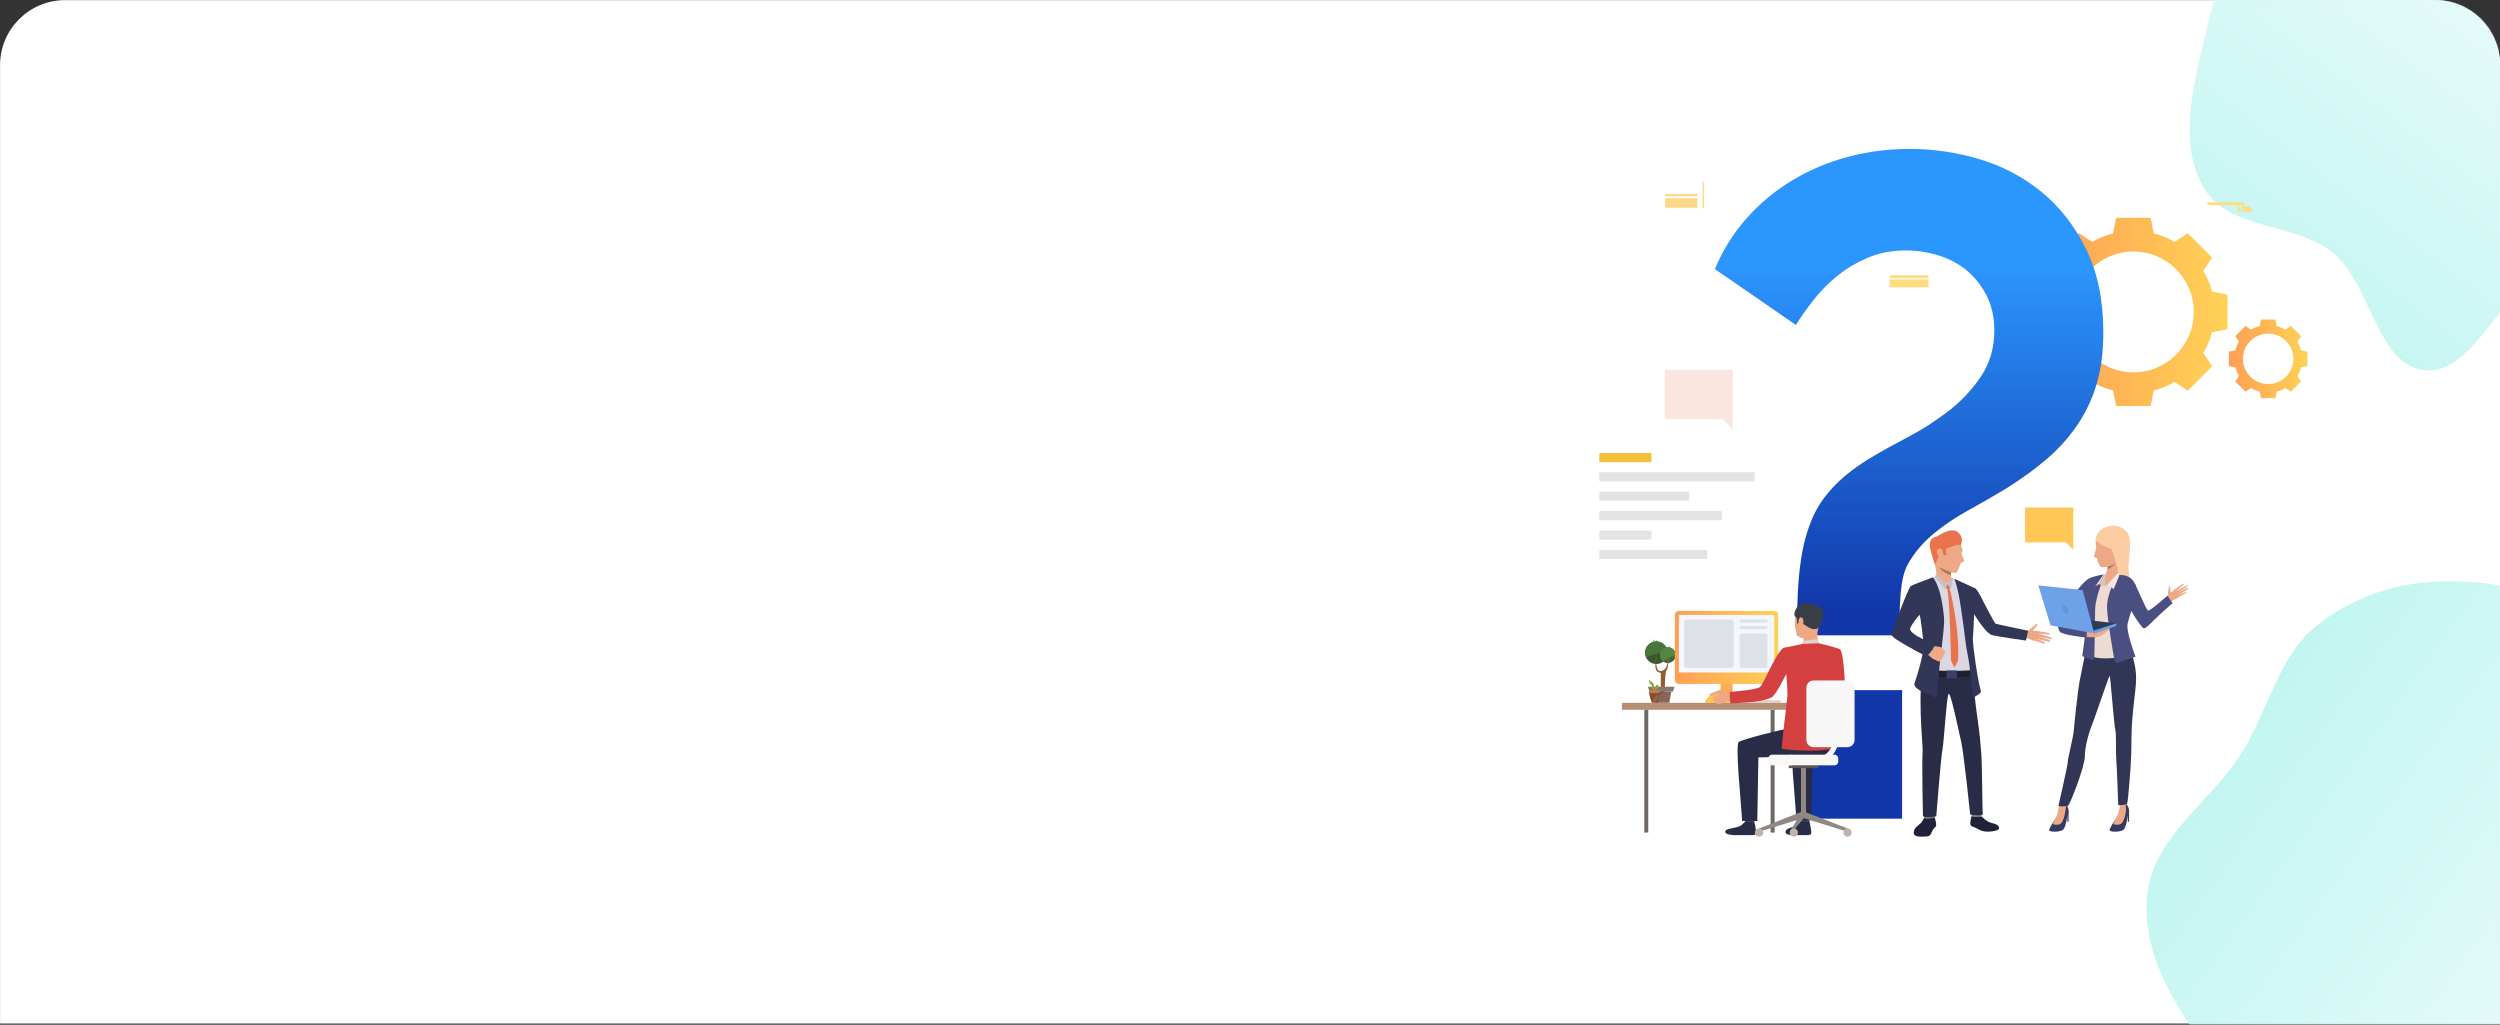 <svg width="1920" height="787" viewBox="0 0 1920 787" fill="none" xmlns="http://www.w3.org/2000/svg">
<rect x="0" y="0" width="1920" height="787" fill="#333333" stroke="none"/>
<path d="M0.042 50.087C0.042 22.473 22.428 0.087 50.042 0.087H1870.04C1897.66 0.087 1920.04 22.473 1920.04 50.087V786.087H0.042V50.087Z" fill="white"/>
<mask id="mask0_545_11065" style="mask-type:alpha" maskUnits="userSpaceOnUse" x="0" y="0" width="1921" height="787">
<path d="M0.042 50.087C0.042 22.473 22.428 0.087 50.042 0.087H1870.04C1897.66 0.087 1920.04 22.473 1920.04 50.087V786.857H0.042V50.087Z" fill="url(#paint0_linear_545_11065)"/>
</mask>
<g mask="url(#mask0_545_11065)">
<path fill-rule="evenodd" clip-rule="evenodd" d="M1721.83 577.879C1741.7 545.839 1749.86 504.921 1777.73 481.778C1807.13 457.372 1843.75 446.255 1880.18 446.403C1917.57 446.555 1958.38 453.238 1985.32 482.622C2011.47 511.152 2003.55 560.094 2018.69 597.488C2034.92 637.581 2084.98 665.859 2077.01 709.04C2068.99 752.455 2009.86 752.427 1983.95 785.668C1956.5 820.894 1960.74 884.653 1923.68 905.753C1886.96 926.666 1842.56 903.958 1803.88 888.208C1765.64 872.638 1729.86 850.366 1702.94 815.868C1675.03 780.088 1645.11 737.125 1648.88 689.553C1652.62 642.468 1697.85 616.555 1721.83 577.879Z" fill="url(#paint1_linear_545_11065)"/>
<path fill-rule="evenodd" clip-rule="evenodd" d="M1937.64 -91.31C1964.85 -73.428 1998.23 -68.287 2018.96 -41.471C2040.82 -13.192 2052.62 23.567 2055.39 61.034C2058.24 99.474 2056.13 141.957 2034.76 171.978C2014.01 201.127 1974.22 196.864 1945.51 215.396C1914.72 235.268 1896.07 288.961 1860.89 284.195C1825.52 279.402 1820.85 218.62 1792.2 194.625C1761.83 169.197 1711.16 178.615 1691.34 142.199C1671.69 106.106 1686.34 58.664 1695.87 17.654C1705.29 -22.887 1720.27 -61.437 1745.74 -91.842C1772.15 -123.377 1804.14 -157.538 1842.5 -157.432C1880.47 -157.327 1904.79 -112.895 1937.64 -91.31Z" fill="url(#paint2_linear_545_11065)"/>
</g>
<g clip-path="url(#clip0_545_11065)">
<path d="M1698.82 223.921C1697.36 218.239 1695.1 212.874 1692.2 207.942L1698.94 197.795L1689.58 188.435L1680.22 179.074L1670.07 185.821C1665.14 182.913 1659.78 180.661 1654.1 179.193L1651.69 167.258H1638.46H1625.22L1622.82 179.193C1617.13 180.661 1611.77 182.913 1606.84 185.821L1596.69 179.074L1587.33 188.435L1577.97 197.795L1584.72 207.942C1581.81 212.874 1579.56 218.239 1578.09 223.921L1566.15 226.323V239.561V252.799L1578.09 255.201C1579.56 260.882 1581.81 266.247 1584.72 271.18L1577.97 281.327L1587.33 290.687L1596.69 300.048L1606.84 293.301C1611.77 296.209 1617.13 298.46 1622.82 299.928L1625.22 311.864H1638.46H1651.69L1654.1 299.928C1659.78 298.46 1665.14 296.209 1670.07 293.301L1680.22 300.048L1689.58 290.687L1698.94 281.327L1692.2 271.18C1695.1 266.247 1697.36 260.882 1698.82 255.201L1710.76 252.799V239.561V226.323L1698.82 223.921ZM1638.46 285.946C1612.84 285.946 1592.07 265.178 1592.07 239.561C1592.07 213.943 1612.84 193.175 1638.46 193.175C1664.07 193.175 1684.84 213.943 1684.84 239.561C1684.84 265.179 1664.07 285.946 1638.46 285.946Z" fill="url(#paint3_linear_545_11065)"/>
<path d="M1767.16 269.058C1766.55 266.687 1765.61 264.448 1764.4 262.389L1767.21 258.154L1763.3 254.247L1759.4 250.34L1755.16 253.157C1753.1 251.943 1750.87 251.003 1748.49 250.391L1747.49 245.409H1741.97H1736.44L1735.44 250.391C1733.07 251.003 1730.83 251.943 1728.77 253.157L1724.54 250.34L1720.63 254.247L1716.72 258.154L1719.54 262.389C1718.32 264.448 1717.38 266.687 1716.77 269.058L1711.79 270.061V275.586V281.111L1716.77 282.113C1717.38 284.485 1718.32 286.724 1719.54 288.782L1716.72 293.018L1720.63 296.924L1724.54 300.83L1728.77 298.015C1730.83 299.229 1733.07 300.168 1735.44 300.781L1736.44 305.763H1741.97H1747.49L1748.49 300.781C1750.87 300.168 1753.1 299.229 1755.16 298.015L1759.4 300.83L1763.3 296.924L1767.21 293.017L1764.4 288.782C1765.61 286.723 1766.55 284.484 1767.16 282.113L1772.14 281.11V275.585V270.061L1767.16 269.058ZM1741.97 294.946C1731.27 294.946 1722.61 286.278 1722.61 275.586C1722.61 264.893 1731.27 256.226 1741.97 256.226C1752.66 256.226 1761.33 264.893 1761.33 275.586C1761.33 286.278 1752.66 294.946 1741.97 294.946Z" fill="url(#paint4_linear_545_11065)"/>
<path d="M1592.26 389.725H1555.24V416.558H1586.61L1592.26 422.209V389.725Z" fill="#FFC755"/>
<path d="M1330.85 283.954H1278.5V321.899H1322.86L1330.85 329.892V283.954Z" fill="#FAE6DE"/>
<path d="M1379.98 487.957C1379.98 438.689 1383.79 417.697 1391.42 399.095C1399.05 380.495 1414.79 364.286 1438.64 350.448C1445.79 346.155 1454.61 341.27 1465.11 335.782C1475.6 330.305 1485.86 323.743 1495.87 316.108C1505.89 308.484 1514.35 299.541 1521.27 289.279C1528.18 279.029 1531.64 267.225 1531.64 253.866C1531.64 243.851 1529.73 235.031 1525.92 227.396C1522.1 219.773 1517.09 213.334 1510.9 208.08C1504.69 202.837 1497.42 198.902 1489.08 196.275C1480.73 193.66 1472.26 192.341 1463.68 192.341C1453.18 192.341 1443.65 194.129 1435.06 197.706C1426.48 201.284 1418.72 205.822 1411.81 211.299C1404.89 216.788 1398.69 222.992 1393.21 229.9C1387.72 236.819 1383.07 243.381 1379.26 249.574L1317.02 206.649C1323.21 191.871 1331.44 178.748 1341.7 167.301C1351.95 155.855 1363.63 146.197 1376.76 138.327C1389.87 130.457 1404.05 124.499 1419.32 120.442C1434.58 116.395 1450.32 114.361 1466.54 114.361C1484.66 114.361 1502.55 116.988 1520.2 122.23C1537.84 127.484 1553.7 135.823 1567.77 147.27C1581.83 158.716 1593.28 173.382 1602.11 191.268C1610.93 209.153 1615.35 230.504 1615.35 255.297C1615.35 270.567 1613.56 284.037 1609.98 295.718C1606.41 307.411 1601.27 318.019 1594.6 327.554C1587.92 337.101 1580.05 345.685 1570.99 353.309C1561.93 360.944 1551.68 368.333 1540.23 375.486C1530.68 381.21 1521.15 386.698 1511.61 391.941C1502.07 397.195 1493.37 403.03 1485.5 409.469C1477.63 415.907 1471.19 423.308 1466.18 431.647C1461.18 439.997 1458.67 450.136 1458.67 487.957H1379.98V487.957ZM1381.41 628.744V530.017H1460.82V628.744H1381.41Z" fill="url(#paint5_linear_545_11065)"/>
<path d="M1346.87 369.69H1228.87C1228.53 369.69 1228.26 369.418 1228.26 369.083V363.285C1228.26 362.949 1228.53 362.677 1228.87 362.677H1346.87C1347.21 362.677 1347.48 362.949 1347.48 363.285V369.083C1347.48 369.418 1347.21 369.69 1346.87 369.69Z" fill="#E3E3E3"/>
<path d="M1310.55 429.383H1228.87C1228.53 429.383 1228.26 429.111 1228.26 428.776V422.978C1228.26 422.642 1228.53 422.37 1228.87 422.37H1310.55C1310.89 422.37 1311.16 422.642 1311.16 422.978V428.776C1311.16 429.112 1310.89 429.383 1310.55 429.383Z" fill="#E3E3E3"/>
<path d="M1296.7 384.614H1228.87C1228.53 384.614 1228.26 384.342 1228.26 384.007V378.208C1228.26 377.873 1228.53 377.601 1228.87 377.601H1296.7C1297.04 377.601 1297.31 377.873 1297.31 378.208V384.006C1297.31 384.342 1297.04 384.614 1296.7 384.614Z" fill="#E3E3E3"/>
<path d="M1321.7 399.537H1228.87C1228.53 399.537 1228.26 399.265 1228.26 398.93V393.131C1228.26 392.796 1228.53 392.524 1228.87 392.524H1321.7C1322.04 392.524 1322.31 392.796 1322.31 393.131V398.93C1322.31 399.265 1322.03 399.537 1321.7 399.537Z" fill="#E3E3E3"/>
<path d="M1267.75 414.46H1228.87C1228.53 414.46 1228.26 414.188 1228.26 413.853V408.055C1228.26 407.719 1228.53 407.447 1228.87 407.447H1267.75C1268.09 407.447 1268.36 407.719 1268.36 408.055V413.853C1268.36 414.188 1268.09 414.46 1267.75 414.46Z" fill="#E3E3E3"/>
<path d="M1267.75 354.94H1228.87C1228.53 354.94 1228.26 354.668 1228.26 354.333V348.534C1228.26 348.199 1228.53 347.927 1228.87 347.927H1267.75C1268.09 347.927 1268.36 348.199 1268.36 348.534V354.332C1268.36 354.668 1268.09 354.94 1267.75 354.94Z" fill="#F2C138"/>
<path d="M1663.55 459.171C1663.55 459.171 1665.51 457.352 1665.12 455.989C1664.79 454.829 1665.29 453.53 1665.41 452.995C1665.58 452.279 1665.65 449.964 1666.18 450.092C1667.08 450.309 1666.87 454.006 1666.98 454.794C1667.09 455.581 1669.48 452.944 1670.29 452.805C1671.11 452.667 1675.25 456.864 1673.4 458.485C1671.56 460.105 1669.01 460.762 1668.74 461.112C1668.48 461.462 1667.21 462.422 1667.21 462.422L1663.55 459.171Z" fill="#EEA987"/>
<path d="M1669.77 453.081C1669.77 453.081 1675.75 448.497 1676.41 448.525C1677.06 448.553 1677.29 448.892 1676.75 449.344C1676.21 449.795 1671.1 453.941 1671.1 453.941C1671.1 453.941 1679.09 449.704 1679.63 449.61C1679.95 449.554 1680.19 450.159 1679.92 450.428C1679.65 450.697 1672.22 455.374 1672.22 455.374C1672.22 455.374 1679.68 451.431 1680.16 451.488C1680.58 451.537 1680.88 452.226 1680.34 452.557C1679.81 452.887 1673.08 456.938 1673.08 456.938C1673.08 456.938 1678.7 454.41 1679.07 454.695C1679.3 454.87 1679.63 455.253 1678.16 455.86C1676.69 456.467 1673.49 458.404 1673.49 458.404L1669.77 453.081Z" fill="#EEA987"/>
<path d="M1621.99 403.87C1621.99 403.87 1636.3 402.68 1635.91 417.733C1635.52 432.785 1633.13 435.049 1635.92 445.686C1638.7 456.323 1621.97 439.646 1621.97 439.646L1621.99 403.87Z" fill="#FCCCA2"/>
<path d="M1578.41 629.148C1578.41 629.148 1573.09 636.612 1573.82 637.795C1574.55 638.978 1580.14 639.147 1583.54 637.795C1586.94 636.442 1587.02 627.695 1588.56 623.937C1589.2 622.363 1587.83 617.719 1585.89 617.382C1583.95 617.044 1581.84 618.034 1581.84 618.034C1581.84 618.034 1583.85 623.328 1578.41 629.148Z" fill="#363A5E"/>
<path d="M1581.81 617.974C1581.81 617.974 1580.69 621.153 1580.28 624.187C1579.94 626.705 1576.49 632.048 1576.66 632.725C1576.82 633.401 1581.19 634.013 1582.97 632.27C1584.75 630.528 1585.9 625.459 1586.29 622.428C1586.66 619.604 1587.12 618.209 1587.12 618.209C1587.12 618.209 1583.51 616.115 1581.81 617.974Z" fill="#EEA886"/>
<path d="M1624.65 629.271C1624.65 629.271 1619.53 636.611 1620.26 637.794C1620.99 638.977 1626.58 639.146 1629.98 637.794C1633.38 636.442 1633.46 627.694 1635 623.936C1635.64 622.363 1634.26 617.718 1632.33 617.381C1630.39 617.044 1628.12 618.105 1628.12 618.105C1628.12 618.105 1630.1 623.452 1624.65 629.271Z" fill="#363A5E"/>
<path d="M1628.12 618.106C1628.12 618.106 1627.71 621.571 1627.06 624.021C1626.41 626.471 1622.93 632.048 1623.09 632.724C1623.26 633.4 1627.63 634.012 1629.41 632.27C1631.19 630.527 1632.57 625.482 1632.73 622.427C1632.89 619.373 1632.33 617.381 1632.33 617.381C1632.33 617.381 1629.82 616.247 1628.12 618.106Z" fill="#EEA886"/>
<path d="M1602.52 496.589C1602.52 496.589 1597.96 518.722 1596.92 524.295C1595.87 529.868 1592.94 556.856 1592.62 561.445C1592.31 566.034 1587.86 583.326 1588.07 584.965C1588.28 586.604 1580.86 619.09 1580.86 619.09C1580.86 619.09 1586.12 619.658 1588.22 618.781C1589.65 618.181 1601.17 588.88 1601.17 580.686C1601.17 569.359 1607.49 554.57 1608.41 551.991C1617.44 526.611 1619.09 520.589 1620.35 519.06C1620.35 519.06 1620.54 521.13 1620.97 524.569C1621.46 528.524 1623.62 556.769 1624.56 560.484C1625.5 564.199 1624.77 576.765 1625.29 583.102C1625.82 589.439 1626.79 618.348 1626.79 618.348C1626.79 618.348 1631.51 618.553 1633.6 617.312C1634.3 616.895 1636.7 586.249 1636.81 578.709C1636.91 571.17 1637.03 560.772 1637.23 557.512C1639.17 526.269 1643.94 521.807 1636.43 499.696C1622.37 458.296 1602.52 496.589 1602.52 496.589Z" fill="#313657"/>
<path d="M1588.7 623.28V631.094H1587.73V625.054L1588.7 623.28Z" fill="#363A5E"/>
<path d="M1635.14 623.28V631.094H1634.17V625.054L1635.14 623.28Z" fill="#363A5E"/>
<path d="M1616.04 443.922C1616.04 443.922 1617.3 440.965 1618.23 437.647C1618.28 437.49 1618.32 437.331 1618.36 437.172C1618.47 436.739 1618.57 436.303 1618.66 435.868C1618.72 435.621 1618.77 435.376 1618.81 435.13C1619.14 433.301 1619.23 431.552 1618.81 430.306C1617.42 426.208 1627.51 429.045 1627.51 429.045C1627.51 429.045 1625.56 439.886 1627.51 443.543C1629.47 447.199 1616.04 443.922 1616.04 443.922Z" fill="#EEA886"/>
<path d="M1633.15 443.743C1634.27 442.336 1626.37 441.846 1626.37 441.846L1617.16 441.051C1617.16 441.051 1610.82 442.106 1605.9 443.809C1600.99 445.511 1594.54 454.826 1594.54 454.826C1594.54 454.826 1603.43 475.691 1605.13 481.679C1606.83 487.667 1603.2 502.905 1603.2 502.905C1613.86 508.704 1634.9 503.524 1634.9 503.524C1634.9 503.524 1626.51 452.053 1633.15 443.743Z" fill="#EDDAD3"/>
<path d="M1636.91 468.892C1636.91 468.892 1636.49 469.766 1635.35 473.21C1634.2 463.538 1634.8 458.503 1634.8 458.503C1634.93 463.672 1636.91 468.892 1636.91 468.892Z" fill="#CFBEB8"/>
<path d="M1626.88 441.524L1616.04 450.365L1617.16 441.051C1617.16 441.051 1623.48 439.686 1626.88 441.524Z" fill="#EEA886"/>
<path d="M1634.04 478.779C1632.55 484.965 1640.1 504.328 1640.1 504.328L1627.36 508.64C1625.78 509.174 1624.1 508.182 1623.81 506.545C1622.38 498.49 1618.65 476.894 1618.23 467.318C1617.71 455.423 1626.37 441.389 1626.37 441.389C1641.76 444.03 1637.54 467.318 1637.54 467.318C1637.54 467.318 1636.99 468.786 1636.24 471.079C1636.24 471.079 1636.24 471.079 1636.24 471.08C1636.05 471.656 1635.85 472.284 1635.64 472.955C1635.12 474.676 1634.55 476.675 1634.04 478.779Z" fill="#494F80"/>
<path d="M1616.07 441.56L1616.26 441.051C1616.26 441.051 1608.37 442.25 1604.36 444.251C1600.36 446.252 1592.69 456.59 1592.69 456.59L1602.72 469.835C1602.73 480.013 1599.18 503.894 1599.18 503.894L1606.15 506.746C1607.24 507.19 1608.43 506.404 1608.45 505.231C1608.56 497.962 1608.9 476.433 1609.07 468.032C1609.28 457.852 1616.54 441.389 1616.54 441.389C1616.38 441.444 1616.22 441.501 1616.07 441.56Z" fill="#494F80"/>
<path d="M1601.77 489.285C1601.77 489.285 1609.34 489.579 1610.51 489.285C1611.69 488.991 1619.54 485.588 1620.01 482.225C1620.48 478.863 1601.77 485.239 1601.77 485.239V489.285Z" fill="#EEA886"/>
<path d="M1625.24 478.779L1594.54 475.187L1608.41 486.47L1625.24 478.779Z" fill="#2A3C57"/>
<path d="M1608.41 486.47L1625.24 480.734V478.78L1607.84 484.361L1608.41 486.47Z" fill="#6EA2E8"/>
<path d="M1617.72 439.333L1611.89 448.586L1609.07 450.365L1615.64 441.15L1617.72 439.333Z" fill="#FAE6DE"/>
<path d="M1611.89 448.586L1616.04 450.365L1617.16 441.051L1617.72 439.333L1611.89 448.586Z" fill="#D6C5BE"/>
<path d="M1602.7 484.957C1602.7 484.957 1602.38 488.865 1602.7 489.684C1602.7 489.684 1583.77 487.793 1582 485.146C1580.24 482.498 1580.3 479.283 1580.3 479.283L1602.7 484.957Z" fill="#494F80"/>
<path d="M1608.41 486.47L1599.46 453.187L1565.42 449.594L1574.75 480.229L1608.41 486.47Z" fill="#6EA2E8"/>
<path d="M1652.53 467.443C1654.24 466.035 1655.24 465.519 1657.3 463.746C1660.5 460.99 1664.59 457.501 1664.59 457.501L1668.48 463.213C1668.48 463.213 1659.07 471.483 1654.08 476.392V476.393C1654.08 476.393 1647.75 483.187 1646.33 482.586C1644.92 481.985 1639.87 474.671 1635.84 467.641C1631.82 460.611 1630.01 456.122 1629.81 453.061C1629.61 449.999 1639.74 448.524 1639.74 448.524L1647.68 465.856C1647.68 465.856 1649.09 468.335 1649.81 469.083C1649.81 469.084 1651.59 468.07 1652.53 467.443Z" fill="#494F80"/>
<path d="M1623.39 405.394C1619.85 404.814 1611.73 405.703 1609.43 415.015C1609.43 415.015 1609.43 417.596 1609.82 419.669C1610.2 421.742 1607.74 427.439 1608.17 427.784C1608.61 428.128 1610.5 428.722 1610.5 428.722C1610.5 428.722 1611.84 435.409 1614.11 435.612C1616.38 435.816 1625.15 435.027 1630.11 427.465C1635.06 419.905 1637.72 407.739 1623.39 405.394Z" fill="#EEA886"/>
<path d="M1609.43 415.016C1609.43 415.016 1614.77 419.625 1620.43 421.079C1626.08 422.533 1629.07 428.885 1629.07 428.885C1629.07 428.885 1639.08 418.906 1633.04 409.222C1627 399.537 1609.44 403.857 1609.43 415.016Z" fill="#FCCCA2"/>
<path d="M1621.46 421.412C1621.46 421.412 1627.38 436.945 1626.69 440.688C1626.69 440.688 1629.62 440.179 1635.07 441.847C1635.07 441.847 1632.43 414.1 1621.46 421.412Z" fill="#FCCCA2"/>
<path d="M1619.17 448.864L1616.04 450.365L1626.69 439.805L1619.17 448.864Z" fill="#D6C5BE"/>
<path d="M1626.69 439.805L1619.17 448.864L1623.29 452.533L1627.73 441.688L1626.69 439.805Z" fill="#FAE6DE"/>
<path d="M1624.63 432.767C1624.58 432.845 1622.95 435.38 1618.36 437.172C1618.47 436.739 1618.57 436.303 1618.67 435.868C1618.72 435.621 1618.77 435.376 1618.81 435.131C1618.81 435.131 1622.61 434.202 1624.63 432.767Z" fill="#A77860"/>
<path d="M1587.99 467.102C1588.94 468.884 1588.92 470.744 1587.96 471.258C1586.99 471.771 1585.44 470.743 1584.49 468.962C1583.55 467.18 1583.56 465.319 1584.53 464.806C1585.49 464.293 1587.05 465.321 1587.99 467.102Z" fill="#6696D6"/>
<path d="M1627.73 441.688C1627.73 441.688 1637.64 440.342 1640.53 450.722C1640.53 450.722 1627.92 449.366 1627.73 441.688Z" fill="#494F80"/>
<path d="M1272.08 509.955C1276.86 509.955 1280.74 506.077 1280.74 501.295C1280.74 500.003 1280.46 498.779 1279.95 497.679C1278.58 494.702 1275.57 492.635 1272.08 492.635C1267.3 492.635 1263.42 496.512 1263.42 501.295C1263.42 502.937 1263.88 504.473 1264.67 505.781C1266.19 508.282 1268.94 509.955 1272.08 509.955Z" fill="#36572B"/>
<path d="M1280.88 509.178C1284.22 509.178 1286.94 506.464 1286.94 503.118C1286.94 502.925 1286.93 502.734 1286.91 502.545C1286.62 499.467 1284.03 497.058 1280.88 497.058C1277.53 497.058 1274.82 499.771 1274.82 503.118C1274.82 505.239 1275.91 507.107 1277.56 508.189C1278.51 508.815 1279.65 509.178 1280.88 509.178Z" fill="#45613C"/>
<path d="M1271.94 501.75C1271.94 501.75 1271.46 505.772 1271.3 511.242C1271.14 516.712 1275.48 516.712 1275.48 516.712V536.748H1278.49C1278.49 536.748 1278.42 516.311 1279.92 514.666C1281.43 513.021 1281.43 505.228 1281.43 505.228L1280.57 504.727C1280.57 504.727 1281.86 513.951 1275.99 515.31C1270.13 516.668 1272.35 502.153 1272.35 502.153L1271.94 501.75Z" fill="#925E2E"/>
<path d="M1269.94 502.689C1274.91 501.76 1278.18 499.611 1279.95 497.679C1278.58 494.701 1275.57 492.634 1272.08 492.634C1267.3 492.634 1263.42 496.512 1263.42 501.294C1263.42 502.937 1263.88 504.472 1264.67 505.781C1264.91 504.603 1266.2 503.386 1269.94 502.689Z" fill="#48753A"/>
<path d="M1282.65 504.78C1284.65 504.201 1286.02 503.406 1286.91 502.545C1286.62 499.467 1284.03 497.058 1280.88 497.058C1277.53 497.058 1274.82 499.771 1274.82 503.118C1274.82 505.239 1275.91 507.107 1277.56 508.189C1278.17 507.029 1279.56 505.669 1282.65 504.78Z" fill="#538742"/>
<path d="M1286.06 527.434H1265.68L1266.73 531.215H1284.8L1286.06 527.434Z" fill="#877670"/>
<path d="M1283.51 531.216H1268.39L1270.49 539.77H1282.04L1283.51 531.216Z" fill="#876455"/>
<path d="M1281.43 497.819L1281.95 497.98C1281.95 497.98 1282.77 495.745 1282.82 495.442C1282.88 495.137 1281.43 497.819 1281.43 497.819Z" fill="#538742"/>
<path d="M1286.36 497.98L1283.77 498.766C1283.77 498.766 1283.79 498.999 1284.13 498.999C1284.47 498.999 1286.36 497.98 1286.36 497.98Z" fill="#538742"/>
<path d="M1285.47 503.414H1284.81C1284.81 503.414 1284.93 504.398 1285.47 505.023C1286.01 505.649 1285.47 503.414 1285.47 503.414Z" fill="#538742"/>
<path d="M1269.56 491.008C1269.29 491.204 1270.51 494.172 1270.51 494.172H1271.12C1271.12 494.172 1269.83 490.811 1269.56 491.008Z" fill="#48753A"/>
<path d="M1272.39 493.439C1272.49 492.635 1271.87 491.276 1271.87 491.276V493.314C1271.87 493.314 1272.28 494.243 1272.39 493.439Z" fill="#48753A"/>
<path d="M1267.59 505.134C1267.97 504.826 1267.99 502.127 1267.99 502.127L1267.4 502.341C1267.4 502.341 1267.22 505.441 1267.59 505.134Z" fill="#48753A"/>
<path d="M1278.5 531.216H1268.39L1270.49 539.771H1273.8C1271.93 532.886 1278.5 531.216 1278.5 531.216Z" fill="#715346"/>
<path d="M1271.02 539.77C1271.85 539.425 1273.19 535.506 1273.83 533.478C1274.06 532.758 1274.21 532.275 1274.21 532.275H1266.62C1267.27 536.96 1268.87 539.77 1268.87 539.77H1271.02Z" fill="#9E633A"/>
<path d="M1271.63 529.942C1271.63 529.669 1272.85 528.528 1273.46 527.783C1274.06 527.038 1273.22 525.624 1273.22 525.624C1270.5 526.748 1270.97 529.942 1270.97 529.942C1270.97 529.942 1271.63 530.214 1271.63 529.942Z" fill="#97A43C"/>
<path d="M1270.08 530.063H1270.41C1270.41 530.063 1270.65 524.547 1268.63 523.797C1266.62 523.048 1266.62 521.549 1266.62 521.549C1266.62 521.549 1266.01 523.61 1266.99 524.687C1267.97 525.764 1269.1 527.029 1268.91 528.06C1268.72 529.09 1270.08 530.063 1270.08 530.063Z" fill="#97A43C"/>
<path d="M1273.83 533.478C1274.06 532.758 1274.21 532.275 1274.21 532.275H1266.62C1267.27 536.96 1268.87 539.77 1268.87 539.77H1269.36C1269.27 535.384 1272.16 533.944 1273.83 533.478Z" fill="#82522F"/>
<path d="M1274.2 529.942H1266.56L1266.12 532.276H1274.51L1274.2 529.942Z" fill="#C67B47"/>
<path d="M1478.13 627.505C1478.13 627.505 1476.39 630.756 1475.25 632.046C1474.12 633.336 1469.76 635.642 1469.73 639.473C1469.71 643.627 1477.08 642.474 1479.96 642.323C1482.85 642.171 1483.07 639.951 1484.28 637.599C1485.49 635.247 1486.72 635.645 1486.95 633.748C1487.17 631.851 1485.77 627.505 1485.77 627.505H1478.13Z" fill="#202338"/>
<path d="M1522.03 627.127C1522.03 627.127 1525.58 631.094 1529.19 631.925C1532.8 632.756 1535.32 633.816 1535.35 636.093C1535.37 638.369 1524.97 639.869 1520.84 637.574C1514.68 634.149 1514.05 635.182 1513.37 633.47C1512.68 631.758 1514.19 627.179 1514.14 626.635C1514.09 625.962 1522.03 627.127 1522.03 627.127Z" fill="#202338"/>
<path d="M1521.63 625.229C1521.63 625.229 1522.1 627.088 1522.03 627.127C1521.96 627.166 1513.9 628.127 1514.14 626.635C1514.34 625.426 1514.62 624.111 1514.62 624.111L1521.63 625.229Z" fill="#81807E"/>
<path d="M1485.67 626.251C1485.67 626.251 1486.01 628.024 1485.94 628.067C1485.88 628.109 1477.77 629.558 1477.81 628.085C1477.85 626.916 1478.56 625.553 1478.56 625.553L1485.67 626.251Z" fill="#81807E"/>
<path d="M1514.3 513.973C1514.3 513.973 1517.23 542.436 1518.76 552.18C1520.54 563.574 1521.14 572.987 1521.64 578.884C1522.27 586.301 1522.39 622.785 1522.82 624.954C1523.26 627.122 1513.12 625.553 1513.12 625.553C1513.12 625.553 1508.12 577.882 1506.26 569.983C1504.53 562.628 1498.09 530.963 1496.51 532.971C1494.93 534.979 1492.97 569.924 1491.8 575.724C1490.63 581.525 1487.06 626.938 1487.06 626.938C1487.06 626.938 1478.99 628.546 1476.84 626.728C1476.84 626.728 1475.86 587.591 1476.61 576.716C1476.89 572.571 1471.75 527.021 1478.34 508.684C1481.83 498.993 1514.3 513.973 1514.3 513.973Z" fill="#292C47"/>
<path d="M1487.99 507.663C1487.99 507.663 1489.95 504.706 1492.02 504.326C1494.09 503.947 1463.49 489.155 1463.57 483.871C1463.63 479.584 1474.59 472.474 1474.59 472.474C1474.59 472.474 1474.59 472.48 1474.59 472.492C1474.6 472.496 1474.6 472.502 1474.6 472.505C1474.6 472.511 1474.6 472.518 1474.6 472.523C1474.83 473.371 1478 485.114 1478.11 490.756C1478.22 496.612 1477.76 516.756 1477.76 516.756L1485.6 518.857L1510.65 519.091L1516.37 516.756C1516.37 516.756 1515.75 510.28 1515.51 505.73C1515.37 502.839 1514.81 497.661 1514.95 492.619C1514.95 492.619 1514.86 487.303 1515.39 485.014C1515.44 474.91 1516.06 464.903 1516.06 464.903C1516.39 460.322 1516.63 456.04 1516.77 452.043C1515.66 451.459 1514.33 450.774 1513.27 450.269C1509.98 448.702 1505.39 446.592 1502.45 445.242C1500.73 444.451 1499.04 443.873 1499.04 443.873C1499.04 443.873 1487.28 442.746 1486.33 442.805C1486.03 442.824 1484.56 443.336 1482.63 444.071C1478.46 445.653 1470.42 448.874 1469.14 449.795C1467.26 451.138 1454.97 483.654 1454.79 485.89C1454.47 489.918 1487.99 507.663 1487.99 507.663Z" fill="#DBD8E3"/>
<path d="M1515.61 514.618C1515.61 514.618 1498.41 516.083 1483.34 514.618V519.564C1483.34 519.564 1505.78 521.707 1516.37 518.62L1515.61 514.618Z" fill="#1D2033"/>
<path d="M1500.94 444.591C1500.94 444.591 1503.74 451.168 1505.84 465.865C1506.64 471.511 1508.14 481.014 1509.23 490.713V490.716C1510.08 498.361 1512.04 506.208 1512.66 512.06C1513.31 518.123 1515.25 535.986 1515.25 535.986L1519.95 533.019C1520.62 532.397 1521.57 531.59 1521.29 530.717C1520 526.538 1517.52 512.723 1516.06 500.682C1516.06 500.672 1516.06 500.666 1516.06 500.657C1515.99 500.076 1515.92 499.501 1515.85 498.93C1515.85 498.901 1515.85 498.87 1515.84 498.839C1515.57 496.43 1515.34 494.123 1515.17 492.009C1515.05 490.389 1515.16 488.807 1515.38 487.259C1516.04 476.45 1516.37 465.055 1516.37 465.055C1516.71 460.39 1516.91 456.032 1517.04 451.968C1517.04 451.968 1502.28 444.99 1500.94 444.591Z" fill="#323657"/>
<path d="M1467.08 482.378C1465.04 486.852 1485.81 494.828 1485.34 495.932C1484.22 498.581 1479.64 503.975 1479.64 503.975C1479.64 503.975 1452.29 490.45 1452.6 487.382C1452.82 485.149 1465.63 451.393 1467.51 450.048C1468.59 449.27 1476.62 446.423 1480.56 444.869C1481.29 444.585 1483.74 443.661 1484.39 443.416C1485.23 444.346 1490.99 450.705 1493.02 474.731C1493.37 478.78 1492.28 487.356 1491.56 494.355C1490.79 501.821 1489.93 507.65 1489.31 513.894C1488.07 526.197 1487.21 535.986 1487.21 535.986L1474.97 530.535C1472.98 529.543 1469.56 526.957 1470.3 524.87C1473.13 516.942 1477.38 501.916 1477.38 494.96C1477.38 494.96 1475.38 475.763 1474.3 472.018C1474.3 472.018 1469.37 477.374 1467.08 482.378Z" fill="#323657"/>
<path d="M1487.41 444.055C1487.41 444.055 1487.33 440.018 1485.78 431.852C1485.36 429.666 1498.47 437.604 1498.47 437.604C1498.47 437.604 1498.43 438.37 1498.4 439.404C1498.39 439.95 1498.38 440.57 1498.38 441.191C1498.38 441.411 1498.39 441.628 1498.39 441.844C1498.4 442.422 1498.43 442.975 1498.48 443.446C1498.53 443.93 1498.81 444.786 1498.92 445.02C1499.46 446.268 1491.83 447.214 1487.41 444.055Z" fill="#EEA987"/>
<path d="M1495.6 448.285L1497.77 451.204C1497.77 451.204 1496.49 452.909 1494.23 451.65L1495.6 448.285Z" fill="#E8734D"/>
<path d="M1497.19 451.323C1497.19 451.323 1505.43 483.05 1503.73 507.747L1500.96 512.633L1498.36 507.514C1498.36 507.514 1497.65 463.339 1495.39 451.245L1497.19 451.323Z" fill="#E8734D"/>
<path d="M1497.92 445.563L1495.6 448.285C1495.6 448.285 1491.86 447.562 1490.77 445.611C1489.67 443.661 1497.92 445.563 1497.92 445.563Z" fill="#EEA987"/>
<path d="M1498.46 443.181C1498.46 443.181 1498.18 445.256 1495.59 448.285L1498.42 452.083L1499.95 444.204L1498.46 443.181Z" fill="#C4C1CC"/>
<path d="M1487.16 440.874C1487.16 440.874 1491.82 446.793 1495.59 448.286L1493.84 452.628L1485.82 442.931L1487.16 440.874Z" fill="#C4C1CC"/>
<path d="M1564.94 484.762C1564.94 484.762 1573.57 485.769 1574.06 486.322C1574.54 486.874 1574.43 487.343 1573.61 487.282C1572.8 487.222 1565.23 486.553 1565.23 486.553C1565.23 486.553 1575.13 489.476 1575.63 489.835C1575.92 490.045 1575.75 490.961 1575.31 490.969C1574.87 490.977 1564.86 488.652 1564.86 488.652C1564.86 488.652 1574.09 491.398 1574.41 491.831C1574.7 492.209 1574.33 493.025 1573.63 492.869C1572.93 492.714 1564.18 490.659 1564.18 490.659C1564.18 490.659 1570.74 493.089 1570.79 493.631C1570.81 493.961 1570.7 494.757 1569.03 494.076C1567.36 493.395 1563.22 492.213 1563.22 492.213L1564.94 484.762Z" fill="#EEA886"/>
<path d="M1554.73 485.17C1554.73 485.17 1557.61 485.319 1558.48 483.865C1559.23 482.629 1561.06 481.509 1561.62 481.163C1562.37 480.7 1564.2 478.458 1564.73 479.359C1565.26 480.259 1561.88 483.188 1561.28 483.935C1560.69 484.682 1564.83 484.408 1565.59 484.952C1566.34 485.495 1565.93 492.351 1563.09 492.211C1560.25 492.071 1557.43 490.04 1556.92 490.115C1556.41 490.19 1554.84 490.095 1554.84 490.095L1554.73 485.17Z" fill="#EEA886"/>
<path d="M1555.93 491.947C1555.93 491.947 1534.75 488.982 1530.06 487.826C1527.88 487.291 1525.02 484.292 1522.3 480.766C1521.4 479.605 1520.53 478.386 1519.69 477.18C1519.69 477.177 1519.69 477.175 1519.69 477.175C1516.35 472.358 1513.74 467.74 1513.74 467.74C1513.74 467.74 1503.87 456.183 1511.79 451.031C1511.79 451.031 1515.18 450.958 1517.04 451.968C1518.95 453.007 1523.03 461.522 1523.72 463.03C1524.42 464.536 1531.91 478.543 1532.41 478.857C1532.91 479.172 1540.39 480.797 1543.73 481.492C1548.56 482.5 1557.63 484.383 1557.63 484.383L1555.93 491.947Z" fill="#323657"/>
<path d="M1502.93 514.881H1494.88V520.986H1502.93V514.881Z" fill="#3A4066"/>
<path d="M1489.48 508.027C1489.48 508.027 1488.48 507.987 1488.05 507.756C1488.05 507.756 1487.3 507.275 1486.75 506.966C1486.57 506.869 1486.42 506.788 1486.31 506.746C1485.87 506.57 1484.85 506.317 1483.91 505.598C1482.96 504.881 1479.89 502.007 1479.89 502.007L1481.88 498.955L1482.79 495.932C1482.79 495.932 1489.96 496.644 1490.91 497.212C1491 497.268 1491.09 497.327 1491.17 497.389C1491.94 497.948 1492.27 498.684 1492.64 499.023C1492.77 499.148 1494.02 500.483 1493.95 501.025C1493.85 501.777 1493.48 502.259 1493.01 502.487C1493.01 502.487 1492.76 503.952 1492 504.606C1492 504.606 1491.81 505.963 1490.64 506.509C1490.64 506.509 1490.29 507.865 1489.48 508.027Z" fill="#EFAA88"/>
<path d="M1479.64 503.975C1479.64 503.975 1483.62 500.707 1485.78 495.932L1473.55 489.239L1469.02 498.475L1479.64 503.975Z" fill="#323657"/>
<path d="M1505.37 417.509C1505.37 417.509 1508.25 422.848 1506.82 423.678C1505.64 424.364 1508.2 429.603 1508.54 430.459C1508.88 431.315 1506.4 431.937 1505.88 432.488C1505.35 433.039 1503.8 439.817 1501.76 440.022C1499.73 440.227 1490.56 437.037 1488.06 434.441C1485.56 431.845 1483.51 420.117 1485.18 415.17C1486.85 410.224 1500.29 408.182 1505.37 417.509Z" fill="#EEA886"/>
<path d="M1505.95 418.665C1505.95 418.665 1508.88 412.9 1503.55 408.623C1498.21 404.346 1488.36 411.852 1487.25 412.138C1486.14 412.425 1479.85 412.857 1483.02 423.911C1485.75 433.404 1486.14 433.803 1486.14 433.803C1486.14 433.803 1488.17 428.304 1489.33 427.466C1491.13 426.157 1495.08 426.472 1495.08 426.472C1495.08 426.472 1493.2 421.471 1496.14 420.763C1499.09 420.055 1502.97 417.56 1505.95 418.665Z" fill="#E8734D"/>
<path d="M1491.95 423.608C1491.69 422.922 1490.85 419.974 1488.32 421.705C1485.79 423.437 1489.89 428.993 1490.34 429.065C1490.78 429.136 1494.13 429.38 1491.95 423.608Z" fill="#EEA886"/>
<path d="M1498.38 441.192C1498.38 441.411 1498.39 441.629 1498.39 441.845C1490.89 439.329 1489.44 435.541 1489.44 435.541C1491.78 437.195 1498.4 439.404 1498.4 439.404C1498.39 439.95 1498.38 440.57 1498.38 441.192Z" fill="#A77860"/>
<path d="M1451.22 213.645H1481.15V211.41H1451.22V213.645Z" fill="#FFDC7D"/>
<path d="M1451.22 220.675H1481.15V214.622H1451.22V220.675Z" fill="#FFDC7D"/>
<path d="M1278.85 150.733H1303.59V148.999H1278.85V150.733Z" fill="#FFD887"/>
<path d="M1278.85 159.561H1303.59V152.268H1278.85V159.561Z" fill="#FFD887"/>
<path d="M1307.66 160.083H1308.75V139.649H1307.66V160.083Z" fill="#FFD989"/>
<path d="M1723.16 162.861H1730.14L1728 158.426H1721.02L1723.16 162.861Z" fill="#FFDC7D"/>
<path d="M1719.89 162.861H1721.55L1719.41 158.426H1717.75L1719.89 162.861Z" fill="#FFDC7D"/>
<path d="M1695.75 157.579H1724.04L1723.1 155.362H1694.81L1695.75 157.579Z" fill="#FFDC7D"/>
<path d="M1332.66 539.729H1367.58V537.656H1332.66V539.729Z" fill="#E2D2CA"/>
<path d="M1362.9 545.124H1359.84V639.407H1362.9V545.124Z" fill="#706865"/>
<path d="M1313.85 540.029H1338.12V537.068H1313.85V540.029Z" fill="#CCBDB7"/>
<path d="M1321.39 539.729H1330.58V511.808H1321.39V539.729Z" fill="#FFAA55"/>
<path d="M1245.61 545.124H1380.11V539.763H1245.61V545.124Z" fill="#B59074"/>
<path d="M1405.92 507.316C1405.92 507.316 1407.39 527.946 1403.36 530.415C1400.84 531.962 1390.77 537.179 1391.07 538.157C1391.37 539.135 1396.75 546.861 1396.75 546.861C1396.75 546.861 1416.09 534.126 1416.72 530.113C1417.33 526.192 1415.76 499.907 1413.11 498.696C1411.12 497.789 1410.06 498.539 1407.56 500.402C1404.03 503.016 1405.92 507.316 1405.92 507.316Z" fill="#D44040"/>
<path d="M1370.68 513.207L1368.97 512.576C1368.97 512.576 1371.1 507.586 1372.03 507.707C1373.1 507.848 1374.43 508.2 1374.43 508.2L1370.68 513.207Z" fill="#EAD8CF"/>
<path d="M1370.29 514.067C1370.51 513.905 1373.91 507.372 1373.91 507.372L1381.19 508.361L1377.26 516.099L1370.29 514.067Z" fill="#DA9B5B"/>
<path d="M1382.13 626.534C1382.13 626.534 1382.73 630.708 1382.81 631.335C1382.88 631.962 1389.5 630.966 1389.5 630.966L1390.03 625.996C1390.03 625.996 1382.96 625.945 1382.13 626.534Z" fill="#424773"/>
<path d="M1382.74 630.804C1382.74 630.804 1380.64 633.32 1378.61 634.416C1376.59 635.512 1373.4 635.947 1372.2 637.082C1371.34 637.901 1369.05 641.427 1377.47 641.356C1385.89 641.285 1389.95 641.854 1390.85 640.502C1391.75 639.15 1389.54 630.522 1389.54 630.522C1389.54 630.522 1387.55 631.239 1382.74 630.804Z" fill="#292C47"/>
<path d="M1339.75 626.573C1339.75 626.573 1340.35 630.748 1340.43 631.375C1340.5 632.002 1347.12 631.005 1347.12 631.005L1347.65 626.036C1347.65 626.036 1340.58 625.984 1339.75 626.573Z" fill="#424773"/>
<path d="M1340.36 630.844C1340.36 630.844 1338.26 633.359 1336.23 634.455C1334.21 635.552 1326.75 636.452 1325.55 637.587C1324.68 638.406 1323.25 641.704 1335.09 641.395C1343.51 641.176 1347.57 641.894 1348.47 640.542C1349.37 639.19 1347.16 630.562 1347.16 630.562C1347.16 630.562 1345.29 631.327 1340.36 630.844Z" fill="#292C47"/>
<path d="M1403.46 554.43C1403.46 554.43 1379.42 558.499 1373.99 559.352C1368.55 560.205 1339.1 567.533 1335.42 569.766C1332.49 571.544 1336.96 614.234 1338 630.521H1349.6L1350.44 581.664C1364.36 582.012 1374.3 578.408 1384.43 579.948C1394.57 581.487 1403.02 583.675 1409.46 575.035C1409.46 575.035 1409.7 556.317 1403.46 554.43Z" fill="#292C47"/>
<path d="M1379.76 630.561L1391.07 629.862L1392.17 581.664C1398.16 581.814 1400.21 581.434 1405.06 580.846L1414.19 559.631C1406.19 561.23 1380.56 567.693 1377.15 569.766C1374.21 571.544 1378.72 614.273 1379.76 630.561Z" fill="#292C47"/>
<path d="M1392.39 464.287C1392.39 464.287 1383.58 461.851 1380.22 468.695C1376.85 475.538 1378.38 488.512 1382.82 489.733C1387.26 490.953 1393.65 489.548 1395.5 485.288C1397.34 481.029 1398.81 474.976 1398.37 471.057C1397.93 467.137 1394.74 465.224 1392.39 464.287Z" fill="#EEA886"/>
<path d="M1385.12 488.367C1385.12 488.367 1385.22 493.572 1384.65 494.681C1384.07 495.79 1396.92 495.512 1396.92 495.512C1396.92 495.512 1394.9 489.262 1396.05 483.938C1397.18 478.667 1385.12 488.367 1385.12 488.367Z" fill="#EEA886"/>
<path d="M1396.74 481.967C1396.74 481.967 1396.05 483.364 1392.73 483.138C1389.4 482.912 1385.01 478.9 1383.6 478.542C1382.19 478.183 1382.1 477.38 1382.1 477.38L1381.36 478.708L1379.91 478.928C1379.91 478.928 1380.89 474.907 1378.75 473.491C1376.61 472.074 1379.72 460.67 1390.56 463.421C1390.56 463.421 1398.84 464.937 1398.95 469.559C1399.06 474.18 1398.34 479.519 1396.74 481.967Z" fill="#3A3F47"/>
<path d="M1383.97 494.547C1383.97 494.547 1384.01 492.427 1384.97 492.224C1385.93 492.021 1395.07 490.763 1396.25 491.227L1396.75 494.026C1396.75 494.026 1394.48 495.425 1383.97 494.547Z" fill="#E2D2CA"/>
<path d="M1381.33 476.432C1381.57 474.694 1383.55 472.698 1384.68 475.405C1385.81 478.111 1383.92 482.053 1382.65 481.841C1381.38 481.63 1380.99 478.789 1381.33 476.432Z" fill="#EEA886"/>
<path d="M1345.69 519.595C1345.7 519.593 1345.7 519.592 1345.71 519.594C1345.64 519.623 1345.63 519.626 1345.69 519.595Z" fill="#323657"/>
<path d="M1394.97 465.528C1394.97 465.528 1405.71 465.023 1396.84 481.802L1394.97 465.528Z" fill="#3A3F47"/>
<path d="M1418.91 636.278L1418.12 638.527L1384.33 628.059L1385.95 623.505L1418.91 636.278Z" fill="#918783"/>
<path d="M1383.17 626.457H1387.01V589.726H1383.17V626.457Z" fill="#918783"/>
<path d="M1373.77 589.939H1396.42V587.775H1373.77V589.939Z" fill="#5E5854"/>
<path d="M1350.97 636.278L1351.77 638.527L1385.56 628.059L1384.07 623.219L1350.97 636.278Z" fill="#918783"/>
<path d="M1374.78 638.287V640.903L1385.56 628.059L1384.07 623.219L1374.78 638.287Z" fill="#918783"/>
<path d="M1353.2 641.636C1354.43 640.403 1354.43 638.404 1353.2 637.171C1351.97 635.938 1349.97 635.938 1348.73 637.171C1347.5 638.404 1347.5 640.403 1348.73 641.636C1349.97 642.869 1351.97 642.869 1353.2 641.636Z" fill="#BFB2AC"/>
<path d="M1379.89 641.637C1381.13 640.404 1381.13 638.404 1379.89 637.171C1378.66 635.938 1376.66 635.938 1375.43 637.171C1374.19 638.404 1374.19 640.404 1375.43 641.637C1376.66 642.87 1378.66 642.87 1379.89 641.637Z" fill="#BFB2AC"/>
<path d="M1415.76 639.407C1415.76 641.151 1417.17 642.564 1418.91 642.564C1420.66 642.564 1422.07 641.151 1422.07 639.407C1422.07 637.663 1420.66 636.249 1418.91 636.249C1417.17 636.249 1415.76 637.663 1415.76 639.407Z" fill="#BFB2AC"/>
<path d="M1361 587.774H1408.89C1410.48 587.774 1411.77 586.482 1411.77 584.888V582.461C1411.77 580.868 1410.48 579.576 1408.89 579.576H1361C1359.41 579.576 1358.12 580.868 1358.12 582.461V584.888C1358.12 586.482 1359.41 587.774 1361 587.774Z" fill="#F7F7F7"/>
<path d="M1262.82 639.406H1265.88V545.124H1262.82V639.406Z" fill="#706865"/>
<path d="M1289.17 525.257H1362.8C1364.39 525.257 1365.67 523.969 1365.67 522.379V472.138C1365.67 470.549 1364.39 469.26 1362.8 469.26H1289.17C1287.58 469.26 1286.3 470.549 1286.3 472.138V522.379C1286.3 523.969 1287.58 525.257 1289.17 525.257Z" fill="url(#paint6_linear_545_11065)"/>
<path d="M1289.4 516.482H1362.57V472.287H1289.4V516.482Z" fill="#F5F7FF"/>
<path d="M1309.55 539.835V538.839C1309.55 538.839 1310.95 532.64 1320.86 532.64C1330.77 532.64 1330.57 539.835 1330.57 539.835H1309.55V539.835Z" fill="#FFC655"/>
<path d="M1330.69 533.561C1330.69 533.561 1328.54 533.394 1327.75 532.918C1326.96 532.442 1322.24 529.269 1321.13 529.777C1320.03 530.285 1312.65 532.544 1312.91 533.623C1313.16 534.702 1313.84 534.598 1314.36 534.407C1314.89 534.216 1320.24 533.092 1320.71 533.281C1320.71 533.281 1315.45 535.201 1315.43 536.601C1315.41 538.001 1316.53 538.342 1317.03 538.872C1317.53 539.401 1318.13 540.717 1319.49 540.817C1320.84 540.918 1327.46 538.616 1328.82 538.511C1330.18 538.407 1332.7 538.596 1332.87 538.374C1333.04 538.153 1330.69 533.561 1330.69 533.561Z" fill="#EEA886"/>
<path d="M1369.88 497.485C1376.75 496.279 1383.97 494.547 1383.97 494.547L1396.75 494.026C1396.75 494.026 1408.49 496.609 1413.11 498.696C1413.54 498.893 1413.55 509.162 1414.75 511.855L1410.92 519.936C1410.92 519.936 1408.71 535.945 1408.25 543.064C1408.04 546.332 1408.84 574.652 1408.84 574.652C1408.84 574.652 1407.69 575.219 1398.97 576.18C1390.25 577.142 1368.45 575.833 1368.31 574.802C1368.17 573.772 1372.53 536.433 1372.72 534.499C1373.02 531.531 1371.87 517.818 1371.87 517.818C1370.22 520.026 1366.03 529.997 1361.67 534.741C1359.1 537.533 1346.37 539.243 1343.98 539.323C1338.76 539.497 1329.23 540.537 1328.95 540.029C1328.73 539.724 1328.12 531.576 1328.72 531.377C1329.24 531.203 1346.93 530.185 1351.46 527.781C1353.11 526.902 1358.07 516.098 1358.07 516.098C1358.07 516.098 1366.1 499.187 1369.88 497.485Z" fill="#D44040"/>
<path d="M1392.84 573.834H1418.76C1421.82 573.834 1424.31 571.353 1424.31 568.293V528.127C1424.31 525.067 1421.82 522.586 1418.76 522.586H1392.84C1389.78 522.586 1387.3 525.067 1387.3 528.127V568.293C1387.3 571.353 1389.78 573.834 1392.84 573.834Z" fill="#F7F7F7"/>
<path d="M1393.86 585.733C1399.31 585.733 1403.74 583.901 1407.01 580.288C1414.41 572.121 1413.08 557.766 1413.02 557.159C1412.91 556.027 1411.9 555.2 1410.77 555.313C1409.64 555.426 1408.81 556.433 1408.92 557.563C1408.94 557.727 1410.12 570.74 1403.95 577.532C1401.46 580.28 1398.16 581.616 1393.86 581.616C1392.72 581.616 1391.8 582.538 1391.8 583.675C1391.8 584.811 1392.72 585.733 1393.86 585.733Z" fill="#F7F7F7"/>
<path d="M1336.36 478.142H1356.97C1357.19 478.142 1357.38 477.957 1357.38 477.73V476.22C1357.38 475.992 1357.19 475.807 1356.97 475.807H1336.36C1336.13 475.807 1335.95 475.992 1335.95 476.22V477.73C1335.95 477.957 1336.13 478.142 1336.36 478.142Z" fill="#DFE1E8"/>
<path d="M1336.36 483.15H1356.97C1357.19 483.15 1357.38 482.966 1357.38 482.738V481.228C1357.38 481 1357.19 480.816 1356.97 480.816H1336.36C1336.13 480.816 1335.95 481 1335.95 481.228V482.738C1335.95 482.966 1336.13 483.15 1336.36 483.15Z" fill="#DFE1E8"/>
<path d="M1337.34 512.962H1355.99C1356.76 512.962 1357.38 512.341 1357.38 511.574V487.946C1357.38 487.18 1356.76 486.559 1355.99 486.559H1337.34C1336.57 486.559 1335.95 487.18 1335.95 487.946V511.574C1335.95 512.341 1336.57 512.962 1337.34 512.962Z" fill="#DFE1E8"/>
<path d="M1295.65 512.962H1329.42C1330.64 512.962 1331.62 511.978 1331.62 510.765V478.003C1331.62 476.79 1330.64 475.807 1329.42 475.807H1295.65C1294.44 475.807 1293.46 476.79 1293.46 478.003V510.765C1293.46 511.978 1294.44 512.962 1295.65 512.962Z" fill="#DFE1E8"/>
</g>
<defs>
<linearGradient id="paint0_linear_545_11065" x1="547.068" y1="-204.927" x2="1287.99" y2="1152.32" gradientUnits="userSpaceOnUse">
<stop stop-color="white"/>
<stop offset="1" stop-color="#E3FEFF"/>
</linearGradient>
<linearGradient id="paint1_linear_545_11065" x1="2151.72" y1="911.916" x2="1594.16" y2="516.342" gradientUnits="userSpaceOnUse">
<stop stop-color="white"/>
<stop offset="1" stop-color="#B4F3EE"/>
</linearGradient>
<linearGradient id="paint2_linear_545_11065" x1="1704.5" y1="377.092" x2="2095.12" y2="-137.581" gradientUnits="userSpaceOnUse">
<stop stop-color="#B4F3EE"/>
<stop offset="1" stop-color="white"/>
</linearGradient>
<linearGradient id="paint3_linear_545_11065" x1="1566.15" y1="239.561" x2="1710.76" y2="239.561" gradientUnits="userSpaceOnUse">
<stop stop-color="#FF9F55"/>
<stop offset="1" stop-color="#FFD255"/>
</linearGradient>
<linearGradient id="paint4_linear_545_11065" x1="1711.79" y1="275.586" x2="1772.14" y2="275.586" gradientUnits="userSpaceOnUse">
<stop stop-color="#FF9F55"/>
<stop offset="1" stop-color="#FFD255"/>
</linearGradient>
<linearGradient id="paint5_linear_545_11065" x1="1466.18" y1="203.304" x2="1466.18" y2="468.727" gradientUnits="userSpaceOnUse">
<stop stop-color="#2C96FF"/>
<stop offset="0.995" stop-color="#1137A9"/>
</linearGradient>
<linearGradient id="paint6_linear_545_11065" x1="1286.3" y1="497.259" x2="1365.67" y2="497.259" gradientUnits="userSpaceOnUse">
<stop stop-color="#FF9F55"/>
<stop offset="1" stop-color="#FFD255"/>
</linearGradient>
<clipPath id="clip0_545_11065">
<rect width="543.882" height="528.223" fill="white" transform="translate(1228.26 114.361)"/>
</clipPath>
</defs>
</svg>
